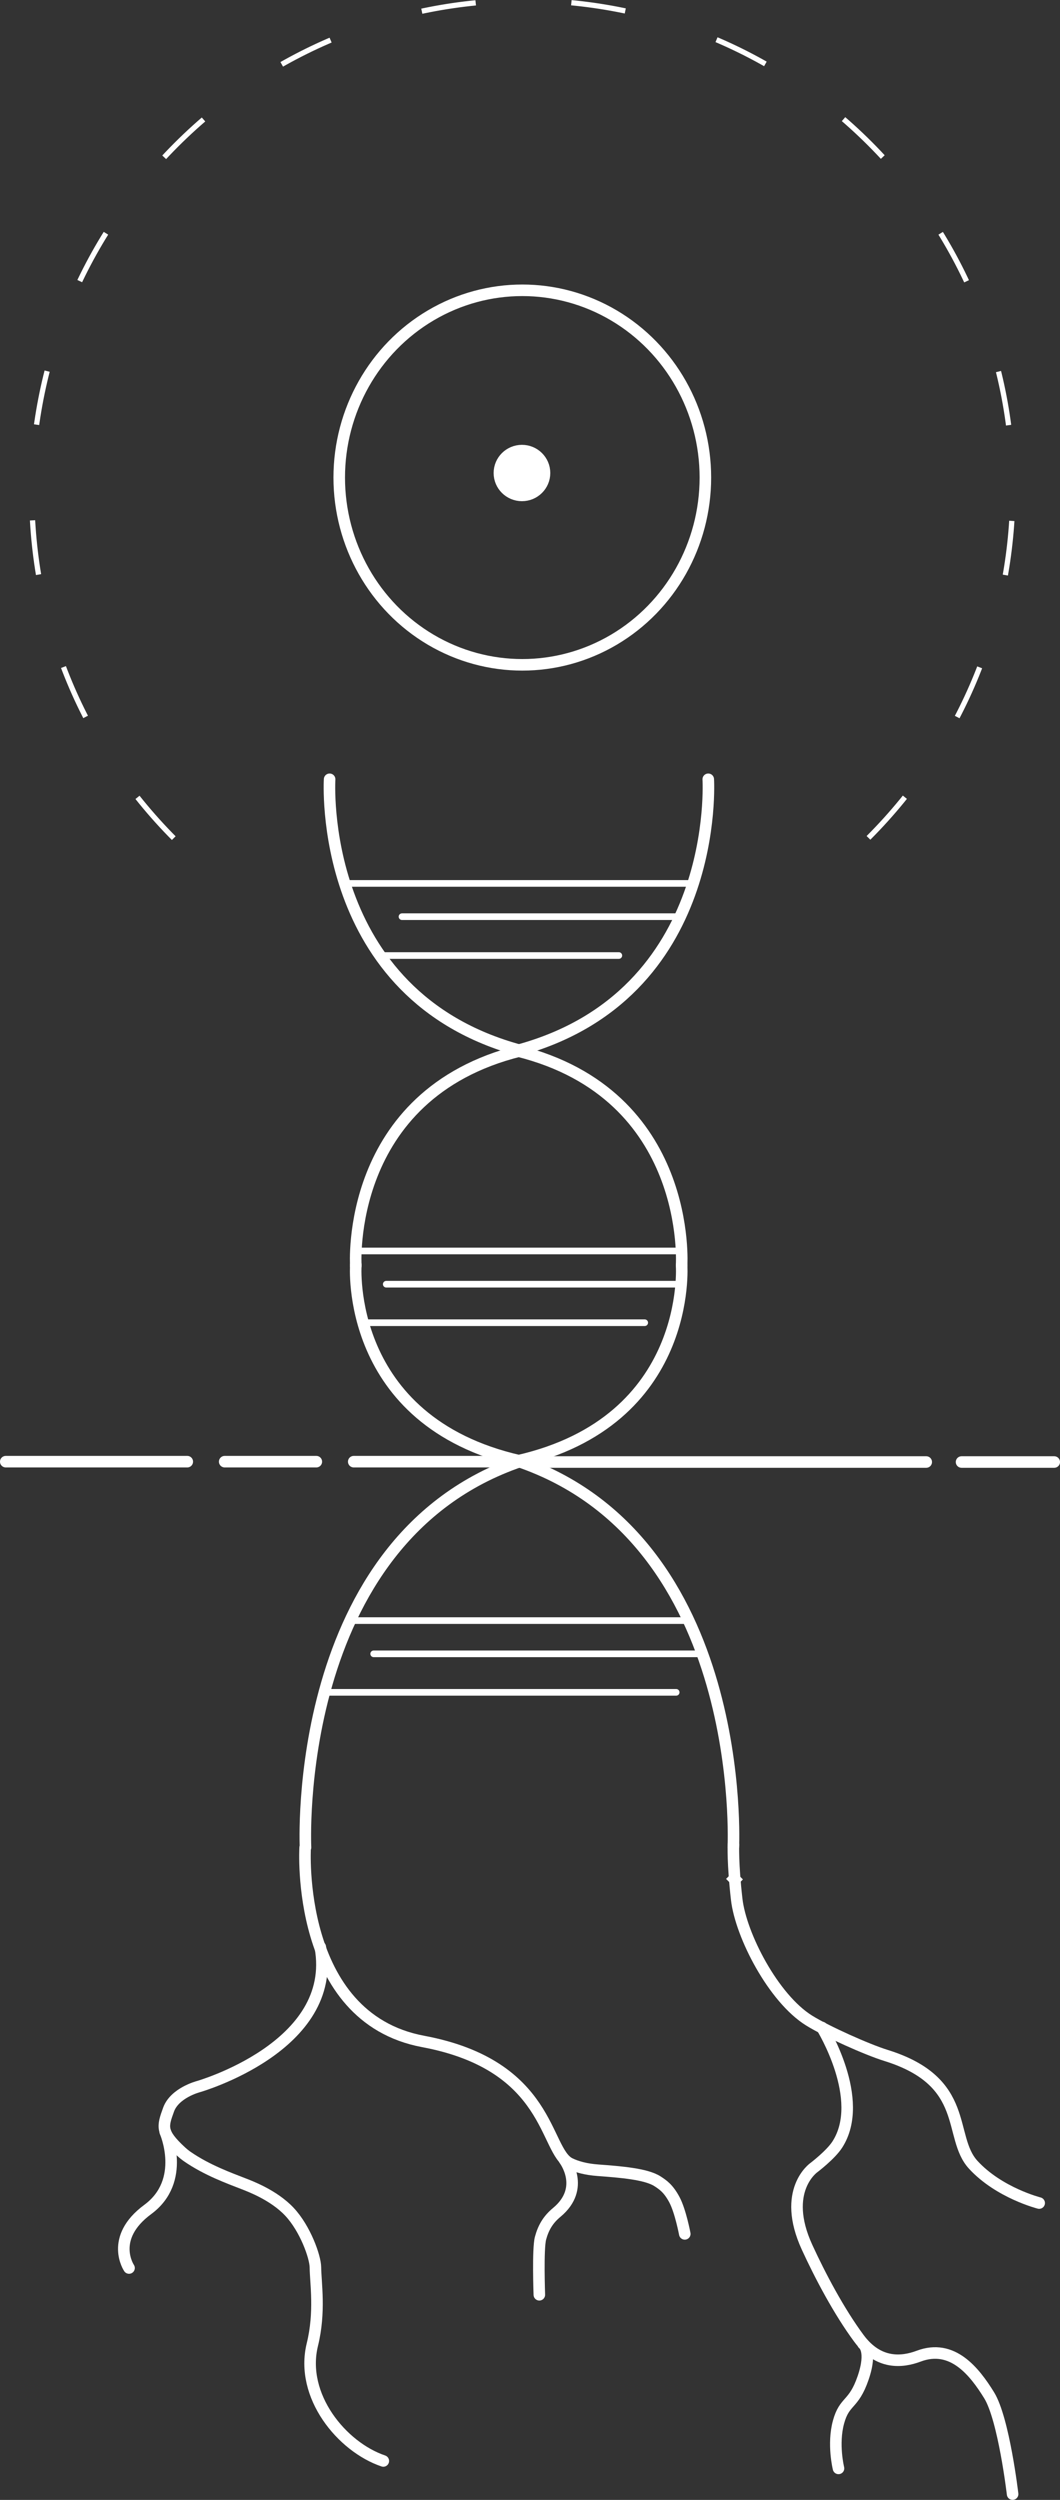 <?xml version="1.0" encoding="UTF-8"?>
<svg width="3031px" height="7142px" viewBox="0 0 3031 7142" version="1.1" xmlns="http://www.w3.org/2000/svg" xmlns:xlink="http://www.w3.org/1999/xlink">
    <rect x="0" y="0" width="3031" height="7142" fill="#333333" stroke="none"/>
    <!-- Generator: Sketch 48.2 (47327) - http://www.bohemiancoding.com/sketch -->
    <title>cosmic-roots-logo-W</title>
    <desc>Created with Sketch.</desc>
    <defs></defs>
    <g id="Page-1" stroke="none" stroke-width="1" fill="none" fill-rule="evenodd">
        <g id="cosmic-roots-logo-W" transform="translate(-490, -580)" stroke="#FFFFFF">
            <path d="M1970,3581.121 C2553.527,3423.9 2515.225,2806.348 2515.225,2806.348" id="Path-3" stroke-width="33" stroke-linecap="round"></path>
            <path d="M1977.741,3581.121 C1394.214,3423.9 1432.516,2806.348 1432.516,2806.348" id="Path-3" stroke-width="33" stroke-linecap="round"></path>
            <path d="M1971,4754.348 C2630.161,4978.307 2586.895,5858.003 2586.895,5858.003" id="Path-3" stroke-width="33" stroke-linecap="round"></path>
            <path d="M1979.478,4754.348 C1320.316,4978.307 1363.583,5858.003 1363.583,5858.003" id="Path-3" stroke-width="33" stroke-linecap="round"></path>
            <path d="M1970,3582.348 C2471.948,3706.947 2439.001,4196.361 2439.001,4196.361" id="Path-3" stroke-width="33" stroke-linecap="round"></path>
            <path d="M1976.445,3582.348 C1474.497,3706.947 1507.444,4196.361 1507.444,4196.361" id="Path-3" stroke-width="33" stroke-linecap="round"></path>
            <path d="M1970,4753.717 C2471.948,4640.003 2439.001,4193.348 2439.001,4193.348" id="Path-3" stroke-width="33" stroke-linecap="round"></path>
            <path d="M1976.445,4753.717 C1474.497,4640.003 1507.444,4193.348 1507.444,4193.348" id="Path-3" stroke-width="33" stroke-linecap="round"></path>
            <path d="M1496.5,5209.848 L2452.5,5209.848" id="Line" stroke-width="19" stroke-linecap="round"></path>
            <path d="M2490.5,5304.848 L1558.5,5304.848" id="Line" stroke-width="19" stroke-linecap="round"></path>
            <path d="M1424.5,5414.848 L2423.5,5414.848" id="Line" stroke-width="19" stroke-linecap="round"></path>
            <path d="M1507.5,4153.848 L2436.5,4153.848" id="Line" stroke-width="19" stroke-linecap="round"></path>
            <path d="M2434.5,4248.848 L1594.5,4248.848" id="Line" stroke-width="19" stroke-linecap="round"></path>
            <path d="M1532.5,4358.848 L2333.5,4358.848" id="Line" stroke-width="19" stroke-linecap="round"></path>
            <path d="M1476.5,3103.848 L2468.5,3103.848" id="Line" stroke-width="19" stroke-linecap="round"></path>
            <path d="M2428.5,3198.848 L1639.5,3198.848" id="Line" stroke-width="19" stroke-linecap="round"></path>
            <path d="M1581.5,3309.848 L2259.5,3309.848" id="Line" stroke-width="19" stroke-linecap="round"></path>
            <path d="M2589.5,5947.848 L2591,5949.348" id="Line" stroke-width="33" stroke-linecap="square"></path>
            <path d="M2587.216,5850.348 C2587.216,5850.348 2584.745,5902.784 2596.528,6005.941 C2608.311,6109.099 2701.617,6289.266 2803.825,6352.646 C2854.387,6383.999 2969.731,6435.534 3023.22,6452.111 C3267.212,6527.728 3199.079,6684.295 3272.979,6764.676 C3346.88,6845.058 3461.459,6873.905 3461.459,6873.905" id="Path-4" stroke-width="33" stroke-linecap="round"></path>
            <path d="M2840.292,6372.348 C2840.292,6372.348 2967.449,6577.671 2884.227,6706.762 C2865.192,6736.29 2817.323,6772.535 2817.323,6772.535 C2817.323,6772.535 2723.166,6837.887 2797.716,7000.18 C2835.323,7082.047 2889.428,7184.219 2946.192,7260.73 C3001.956,7335.893 3069.285,7329.225 3117.057,7311.278 C3213.457,7275.062 3276.329,7355.105 3318.289,7422.899 C3360.248,7490.694 3385.478,7705.394 3385.478,7705.394" id="Path-5" stroke-width="33" stroke-linecap="round"></path>
            <path d="M1971.5,4756.848 L3138.5,4756.848" id="Line" stroke-width="33" stroke-linecap="round"></path>
            <path d="M3239.506,4756.848 L3504.494,4756.848" id="Line" stroke-width="33" stroke-linecap="round"></path>
            <path d="M1501.5,4755.848 L1976.5,4755.848" id="Line" stroke-width="33" stroke-linecap="round"></path>
            <path d="M1132.5,4755.848 L1394.5,4755.848" id="Line" stroke-width="33" stroke-linecap="round"></path>
            <path d="M506.5,4755.848 L1025.5,4755.848" id="Line" stroke-width="33" stroke-linecap="round"></path>
            <path d="M2957.938,7276.348 C2957.938,7276.348 2985.228,7294.317 2957.938,7373.73 C2930.648,7453.143 2904.833,7436.681 2887.641,7499.738 C2870.449,7562.795 2887.641,7631.949 2887.641,7631.949" id="Path-6" stroke-width="33" stroke-linecap="round"></path>
            <path d="M1362.543,5858.348 C1362.543,5858.348 1333.51,6343.734 1699.92,6412.214 C2066.329,6480.693 2045.994,6725.156 2119.789,6760.966 C2139.574,6770.567 2165.628,6777.652 2199.889,6780.182 C2264.196,6784.932 2337.805,6790.72 2370.194,6811.79 C2385.733,6821.898 2401.28,6832.205 2418.514,6864.514 C2435.749,6896.823 2448.074,6962.003 2448.074,6962.003" id="Path-7" stroke-width="33" stroke-linecap="round"></path>
            <path d="M2046.088,6748.365 C2046.088,6748.365 2128.889,6807.506 2068.811,6898.685 C2051.247,6925.341 2045.056,6951.295 2046.105,6982.571 C2047.155,7013.846 2090.119,7138.068 2090.119,7138.068" id="Path-8" stroke-width="33" stroke-linecap="round" transform="translate(2068.333, 6943.216) rotate(17) translate(-2068.333, -6943.216) "></path>
            <path d="M1405.828,6142.348 C1458.18,6427.473 1056.094,6541.629 1056.094,6541.629 C1056.094,6541.629 989.281,6559.201 971.961,6607.144 C954.64,6655.088 948.372,6672.03 1008.172,6727.168 C1013.086,6731.699 1018.112,6735.768 1023.198,6739.42 M1025.116,6740.776 C1081.436,6779.956 1147.434,6803.495 1185.523,6818.41 C1203.047,6825.272 1272.383,6850.624 1317.672,6898.855 C1362.96,6947.087 1391.55,7027.651 1391.891,7057.324 C1392.41,7102.535 1406.09,7185.014 1383.187,7278.191 C1347.153,7424.792 1467.541,7570.706 1586.062,7610.738" id="Path-9" stroke-width="33" stroke-linecap="round"></path>
            <path d="M962.436,6670.348 C962.436,6670.348 1023.952,6810.082 912.577,6892.168 C801.202,6974.254 858.983,7059.48 858.983,7059.48" id="Path-10" stroke-width="33" stroke-linecap="round"></path>
            <ellipse id="Oval" stroke-width="33" cx="1983.5" cy="1944.348" rx="523.5" ry="535"></ellipse>
            <ellipse id="Oval-2" stroke-width="33" fill="#FFFFFF" cx="1982.5" cy="1931.348" rx="64.5" ry="64"></ellipse>
            <path d="M1983.512,3383.719 C2759.61,3383.719 3388.762,2756.98 3388.762,1983.859 C3388.762,1210.738 2759.61,584 1983.512,584 C1207.414,584 578.262,1210.738 578.262,1983.859" id="Oval-3" stroke-width="15" stroke-dasharray="156,274" transform="translate(1983.512, 1983.859) rotate(-45) translate(-1983.512, -1983.859) "></path>
        </g>
    </g>
</svg>